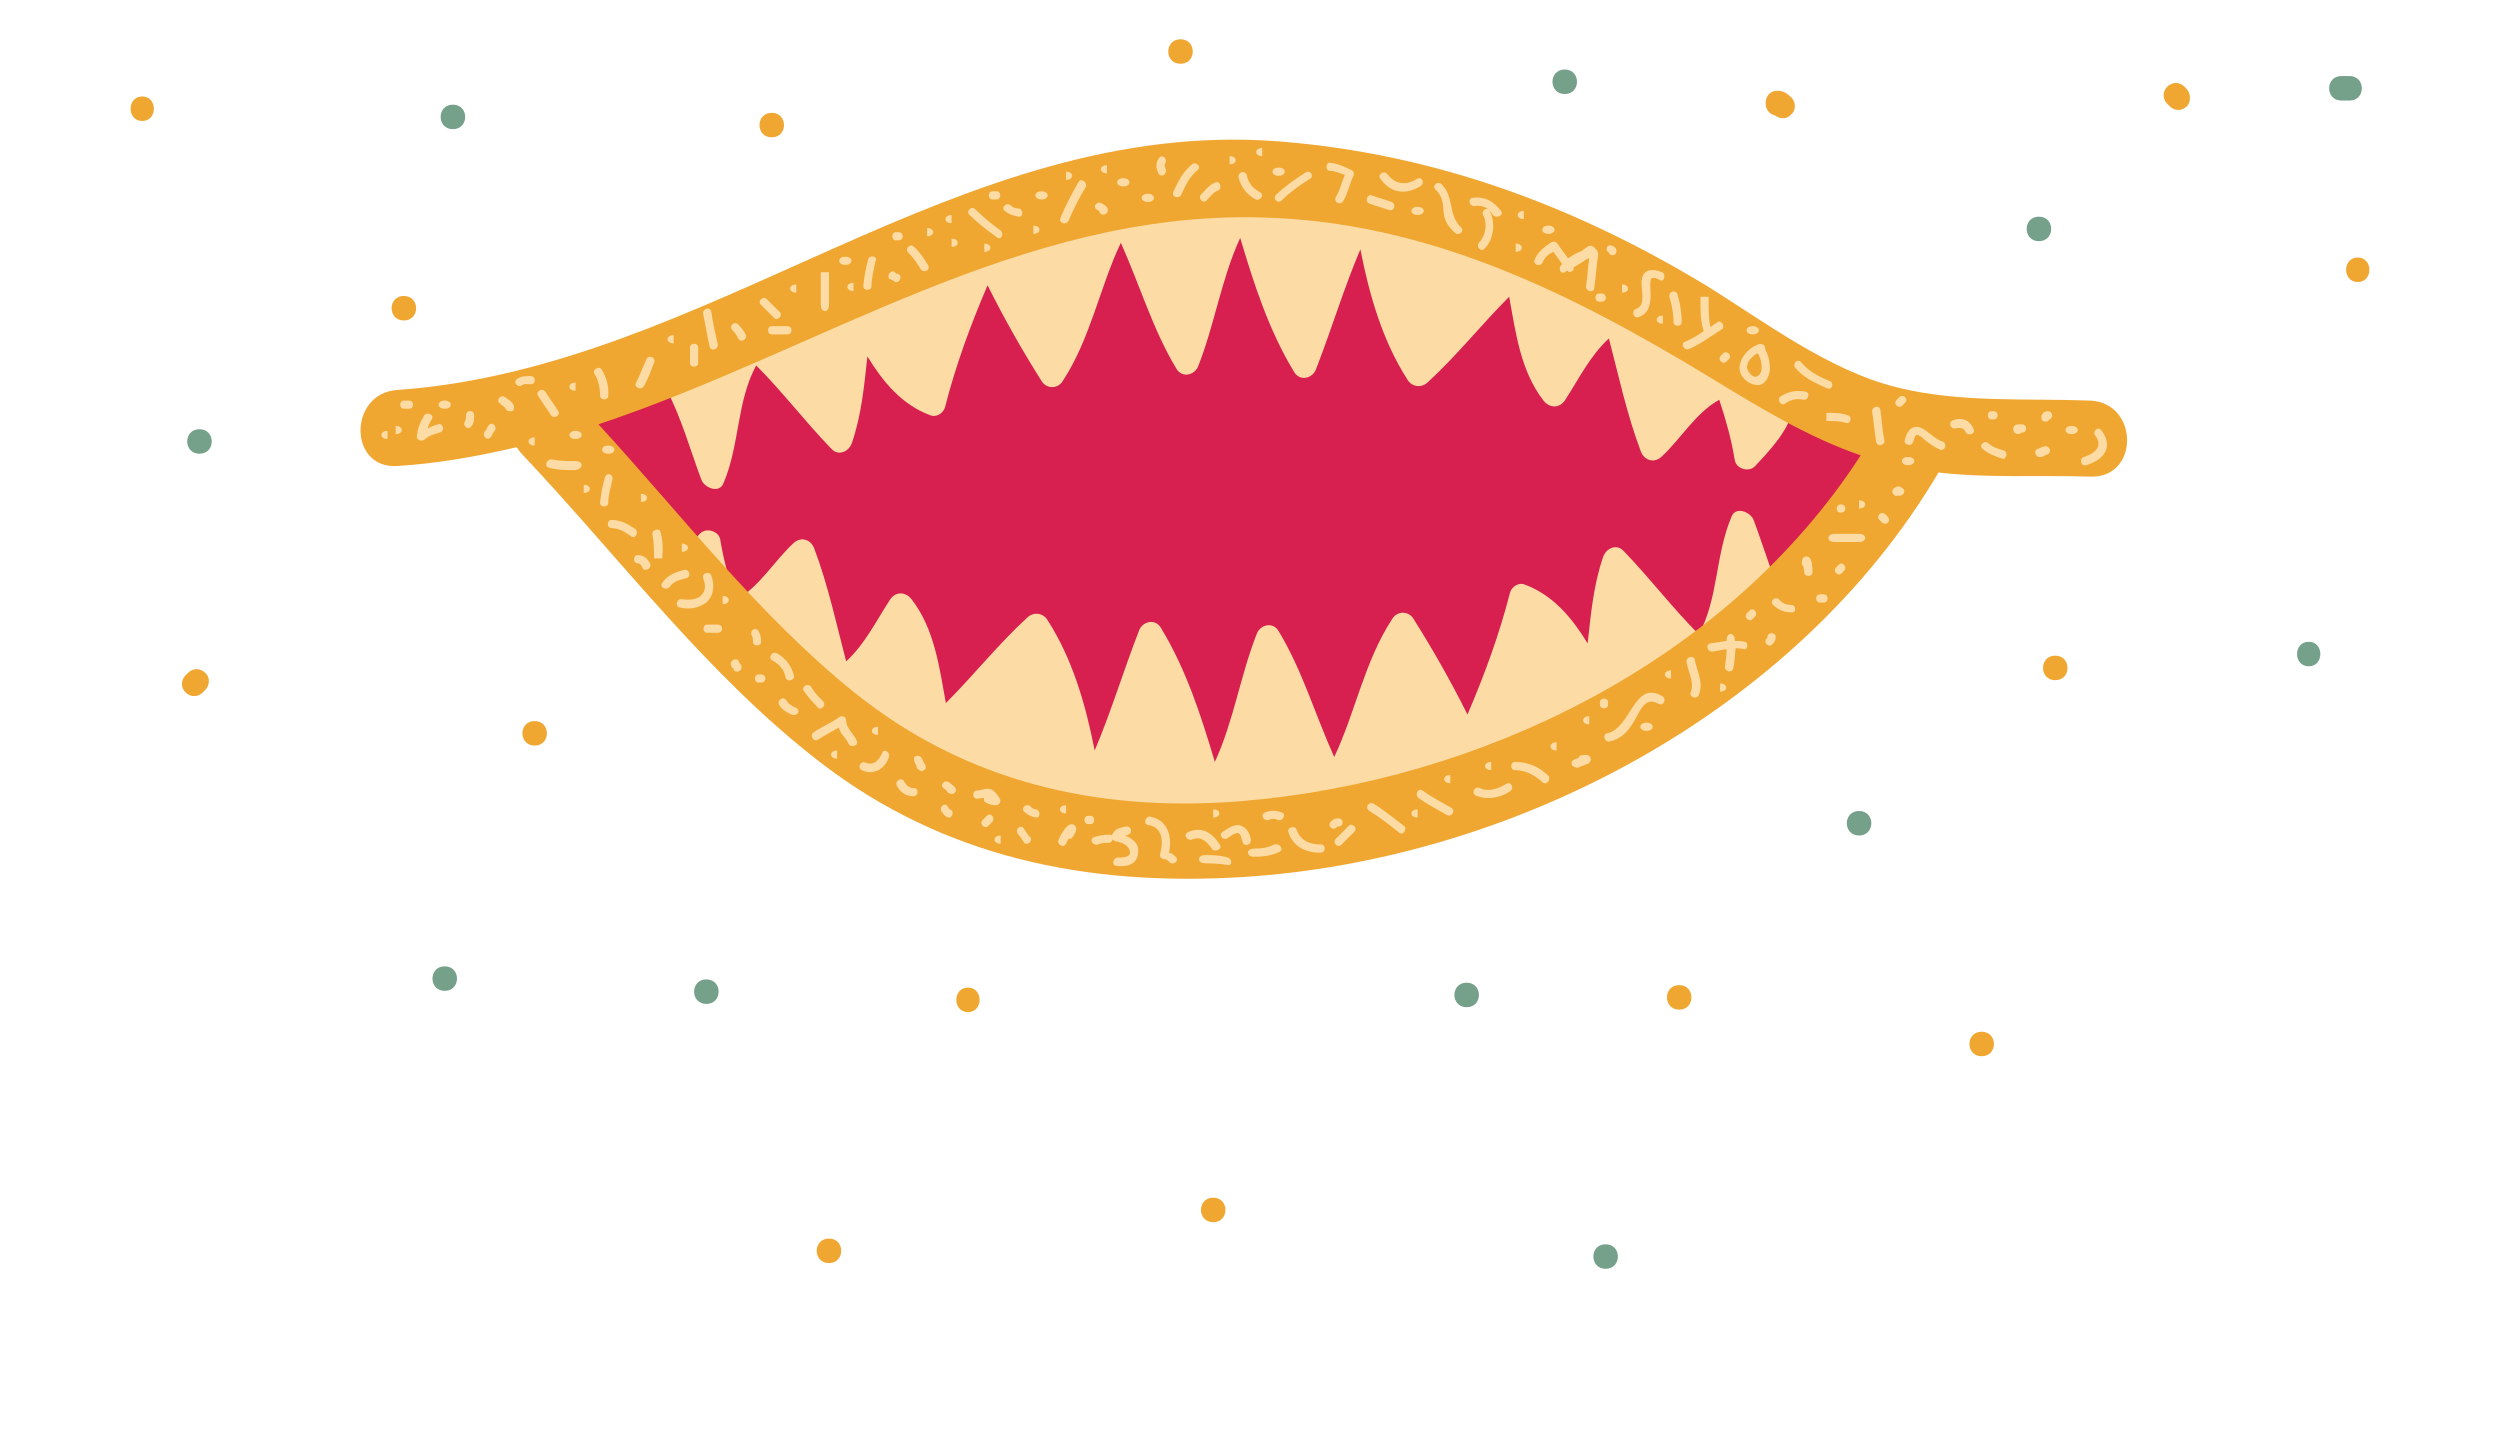 <svg id="Layer_1" xmlns="http://www.w3.org/2000/svg" viewBox="-152 308.1 305.8 176.9"><style>.st0{fill:#d72050}.st1{fill:#fcdca4}.st2{fill:#f0a732}.st3{fill:#75a08a}</style><path class="st0" d="M77.7 361.5c-6.5-3.7-13.7-5.1-20.6-7.4-19.2-15.6-43.3-22.8-67.9-21.4-19.5 1.1-42.8 6.2-56.4 21.5-2.9.4-5.9.7-8.9.8-7.9.4-9.6 9.6-3.8 14 4.5 3.4 8.5 7.3 12.3 11.4-.4 3.7 2.1 6.5 5.5 7.9 2.4.8 4.7 3.7 6.7 5.2.2.2.5.3.7.5 4.9 4.8 10.3 9.2 16.8 12.5 2.6 1.3 5.1 1.1 7.2 0 3.4 1.5 6.7 2.9 10.1 4.3 2.1.9 4 .5 5.6-.5 9.1 1.5 18.4.8 27.5-2.2 13.5-4.5 26-11 38.9-16.7 11-4.9 21.9-9.3 29-19.5 2.3-3.5.6-8.6-2.7-10.4z"/><path class="st1" d="M67 354.9c-1.8-4.5-8.8-7.3-12.6-9.5-12.3-6.8-26-13.2-40-15.2-14.6-2.1-29.4 1.4-43.2 6-7 2.4-13.9 5.3-20.8 8.2-6.9 2.9-14.2 5.3-20.8 8.7-1.1.6-.9 1.9-.1 2.5v.1c1.9 3.6 2.9 7.4 4.3 11.1.4 1 2.2 1.7 2.7.4 2-4.7 1.6-10 4-14.4 3.2 3.2 6 6.9 9.2 10.2.8.9 2.1.4 2.5-.7 1.2-3.5 1.5-7 1.9-10.6 1.9 3.1 4.2 5.9 7.7 7.2.8.3 1.6-.3 1.8-1 1.3-5.1 3.1-10 5.2-14.9 2 4 4.2 7.9 6.6 11.7.6 1 2 1 2.6 0 3.4-5.2 4.5-11.4 7.1-16.9 2.3 5.1 3.9 10.6 6.8 15.4.7 1.2 2.3.8 2.7-.4 2-5.1 2.8-10.6 5.1-15.6 1.7 5.7 3.5 11.3 6.6 16.4.7 1.2 2.3.8 2.7-.4 1.9-4.9 3.4-9.9 5.4-14.6 1.1 5.6 2.7 11.2 5.8 16 .5.8 1.6 1 2.4.3 3.6-3.3 6.6-7.1 10-10.5.8 4.4 1.4 9.1 4.2 12.7.7.9 1.9 1 2.6 0 1.7-2.6 3.1-5.5 5.4-7.6 1.2 4.6 2.2 9.3 3.9 13.8.4 1.1 1.6 1.5 2.5.7 2.4-2.2 4.2-5.4 7.1-7 .8 2.4 1.5 4.9 1.9 7.4.2 1.1 1.8 1.5 2.5.7 2.7-2.9 5.9-6.3 4.3-10.2zm-136 27.3c1.8 4.5 7.1 8.8 10.9 10.9 12.3 6.8 26 13.2 40 15.2 14.6 2.1 29.4-1.4 43.2-6 7-2.4 13.9-5.3 20.8-8.2 6.9-2.9 14.2-5.3 20.8-8.7 1.1-.6.9-1.9.1-2.5v-.1c-1.9-3.6-2.9-7.4-4.3-11.1-.4-1-2.2-1.7-2.7-.4-2 4.7-1.6 10-4 14.4-3.2-3.2-6-6.9-9.2-10.2-.8-.9-2.1-.4-2.5.7-1.2 3.5-1.5 7-1.9 10.6-1.9-3.1-4.2-5.9-7.7-7.2-.8-.3-1.6.3-1.8 1-1.3 5.1-3.1 10-5.2 14.9-2-4-4.2-7.9-6.6-11.7-.6-1-2-1-2.6 0-3.4 5.2-4.5 11.4-7.1 16.9-2.3-5.1-3.9-10.6-6.8-15.4-.7-1.2-2.3-.8-2.7.4-2 5.1-2.8 10.6-5.1 15.6-1.7-5.7-3.5-11.3-6.6-16.4-.7-1.2-2.3-.8-2.7.4-1.9 4.9-3.4 9.9-5.4 14.6-1.1-5.6-2.7-11.2-5.8-16-.5-.8-1.6-1-2.4-.3-3.6 3.3-6.6 7.1-10 10.5-.8-4.4-1.4-9.1-4.2-12.7-.7-.9-1.9-1-2.6 0-1.7 2.6-3.1 5.5-5.4 7.6-1.2-4.6-2.2-9.3-3.9-13.8-.4-1.1-1.6-1.5-2.5-.7-2.4 2.2-4.2 5.4-7.1 7-.8-2.4-1.5-4.9-1.9-7.4-.2-1.1-1.8-1.5-2.5-.7-2.7 2.9-4.2 4.8-2.6 8.8z"/><path class="st2" d="M103.7 357.1c-7.9-.3-15.9.3-23.6-1.6-8.5-2.1-16.3-8.1-23.6-12.6-16.1-9.7-33.1-16-52-17.5-39.5-3.1-69.6 27.7-107.9 30.4-6 .4-6 9.7 0 9.3 5-.3 9.9-1.2 14.6-2.3.2.3.4.6.7.9 12 12.7 22.6 27 36.5 37.7 15.1 11.6 32.5 15.1 51.3 14 33.4-2 68-20.2 85.3-49.3 0-.1.1-.1.1-.2 6.1.7 12.4.3 18.5.5 6.1.3 6.1-9 .1-9.3zm-103.9 49c-17.5 1.4-33.6-2.3-47.3-13.3-11.8-9.5-21.1-21.7-31.3-32.8 27-9 51.6-26.1 81.1-25.3 20.4.5 38 9.3 55.1 19.7 5.9 3.6 11.8 7.2 18.2 9.4C59.3 389 29.1 403.7-.2 406.1zm-102.4-61.8c-2 0-2 3 0 3s2-3 0-3zm16 52c-2 0-2 3 0 3s2-3 0-3zm83 58.3c-2 0-2 3 0 3s2-3 0-3zm-47 5c-2 0-2 3 0 3s2-3 0-3zm17-30.7c-1.9 0-1.9 3 0 3s1.9-3 0-3zm-24-107c-2 0-2 3 0 3s2-3 0-3zm-77-2c-1.9 0-1.9 3 0 3s1.9-3 0-3zm7.7 70.5c-.6-.6-1.5-.6-2.1 0l-.3.3c-.6.6-.6 1.5 0 2.1.6.6 1.5.6 2.1 0l.3-.3c.6-.6.6-1.6 0-2.1zm217.3 43.9c-2 0-2 3 0 3s2-3 0-3zm-37-5.7c-2 0-2 3 0 3s2-3 0-3zm46-40.3c-2 0-2 3 0 3s2-3 0-3zM67.1 320c-.5-.5-1-.8-1.7-.8-1.8 0-1.9 2.7-.3 3 .6.5 1.5.5 2-.1.6-.5.6-1.5 0-2.1zm-74.7-7.1c-2 0-2 3 0 3s2-3 0-3zm144 26.7c-1.9 0-1.9 3 0 3s1.9-3 0-3zM115.5 319l-.3-.3c-.6-.6-1.5-.6-2.1 0-.6.6-.6 1.5 0 2.1l.3.3c.6.6 1.5.6 2.1 0 .5-.5.5-1.5 0-2.1z"/><path class="st3" d="M39.4 316.6c-2 0-2 3 0 3s2-3 0-3zm-105 111.3c-2 0-2 3 0 3s2-3 0-3zm-62-67.3c-2 0-2 3 0 3s2-3 0-3zm31-39.7c-2 0-2 3 0 3s2-3 0-3zm-1 105.4c-2 0-2 3 0 3s2-3 0-3zm142 34c-2 0-2 3 0 3s2-3 0-3zm-17-32c-2 0-2 3 0 3s2-3 0-3zm48-21c-2 0-2 3 0 3s2-3 0-3zm55-20.7c-1.9 0-1.9 3 0 3s1.9-3 0-3zm-33-52c-2 0-2 3 0 3s2-3 0-3zm38-17.2h-1c-2 0-2 3 0 3h1c2 0 2-3 0-3z"/><path class="st1" d="M-103.6 360.2v1c1 0 1-1 0-1zm5.2-.2c-.4.1-.9.3-1.3.5.1-.4.3-.7.5-1.1.4-.5-.5-1-.9-.5-.5.8-.8 1.6-.9 2.5v.2c0 .2.2.3.4.4.1 0 .3 0 .5-.1.5-.5 1.2-.7 1.9-.9.7-.2.4-1.2-.2-1zm3.4-1.1c0 .2 0 .5-.1.7-.4.5.3 1.2.7.7.4-.4.4-.9.4-1.4 0-.7-1-.7-1 0zm5.8-1.3c-.2-.4-.7-.7-1-.9-.5-.4-1.2.3-.7.7.1.1.3.3.5.4l.2.2c0 .1.1.2.2.3.2.1.5.2.8 0 .1-.3.1-.5 0-.7zm5.5.8c-.5-.8-1.1-1.6-1.6-2.4-.4-.5-1.2 0-.9.5.5.8 1.1 1.6 1.6 2.4.4.5 1.2 0 .9-.5zm5.3-5.1c-.3-.5-1.2 0-.9.5.5.8.7 1.7.7 2.7 0 .6 1 .6 1 0 .1-1.1-.2-2.2-.8-3.2zm5.5-1.3c-.5 1-.8 2-1.3 2.9-.3.5.5 1 .9.5.6-.9.9-2 1.3-2.9.3-.6-.6-1.1-.9-.5zm5.3-1.4v1.9c0 .6 1 .6 1 0v-1.9c0-.6-1-.6-1 0zm6.8-1.6c-.2-.4-.5-.8-.9-1.2-.5-.5-1.2.2-.7.7.3.3.5.6.7 1 .3.6 1.2.1.9-.5zm4.2-2.7l-1.6-1.6c-.5-.5-1.2.3-.7.7l1.6 1.6c.4.4 1.1-.3.7-.7zm5-4.9v4c0 1 1 1 1 0v-4h-1zm5.8-1.6c-.3 1.1-.5 2.2-.6 3.3 0 .6 1 .6 1 0 0-1 .3-2.1.5-3.1.3-.5-.7-.8-.9-.2zm7.3.7c-.5-.8-1-1.6-1.7-2.2-.4-.5-1.2.2-.7.7.6.6 1.1 1.3 1.5 2 .4.6 1.3.1.9-.5zm2.9-3.2v1c1 0 1-1 0-1zm-3-1.3v1c1 0 1-1 0-1zm9 .3c-1.1-.8-2.1-1.6-3.1-2.6-.5-.5-1.2.3-.7.7 1 1 2.2 1.9 3.3 2.7.5.5 1-.4.5-.8zm5-4.8c-1 0-1 1 0 1s1-1 0-1zm-23 11.2c-1 0-1 1 0 1v-1zm-1-3.2c-1 0-1 1 0 1s1-1 0-1zm-21 9.6c-1 0-1 1 0 1v-1zm-12 11.7c-1 0-1 1 0 1s1-1 0-1zm-5 .8c-1 0-1 1 0 1v-1zm5-6.7c-1 0-1 1 0 1v-1zm56-19.2v1c1 0 1-1 0-1zm-1.8-2.1c-.4 0-.7-.1-1-.4-.5-.4-1.2.3-.7.7.5.4 1 .6 1.7.7.6.1.6-.9 0-1zm7.3-3.2c-.8 1.4-1.6 2.9-2.2 4.4-.2.6.7.9 1 .3.6-1.4 1.3-2.8 2.1-4.1.3-.6-.6-1.2-.9-.6zm5.5-.5c-1 0-1 1 0 1s1-1 0-1zm-2.6 3.1c-.5-.4-1.2.3-.7.7.1 0 .4.3.4.3.1.6 1.1.4 1-.3-.1-.4-.4-.5-.7-.7zm.6-4.7c-1 0-1 1 0 1v-1zm5 3.5c-1 0-1 1 0 1s1-1 0-1zm2.2-3c-.1-.2-.2-.5-.1-.7.4-.5-.3-1.2-.7-.7-.5.6-.4 1.3-.1 1.9.3.6 1.1.1.9-.5zm3.2-.6c-1.1.9-1.7 2.1-2.3 3.4-.2.6.7.9 1 .3.5-1.1 1-2.2 2-3 .5-.4-.2-1.1-.7-.7zm2.9 2.2c-.8.3-1.2.9-1.8 1.5-.4.5.3 1.2.7.7.4-.4.8-1 1.4-1.2.5-.2.3-1.2-.3-1zm1.7-3.2v1c1 0 1-1 0-1zm3.7 4.4c-.9-.5-1.4-1.1-1.6-2.1-.2-.6-1.1-.4-1 .3.3 1.2 1 2.1 2.1 2.7.6.2 1.1-.6.5-.9zm2.3-3c-1 0-1 1 0 1s1-1 0-1zm3.3.6c-1.3.8-2.5 1.7-3.6 2.7-.5.5.2 1.2.7.7 1-1 2.1-1.8 3.4-2.6.6-.3.1-1.2-.5-.8zm-89.3 35.3c-1 0-1.9 0-2.9-.2-.6-.1-1 .8-.4 1 1.1.3 2.2.3 3.2.3 1.1-.1 1.1-1.1.1-1.1zm4-1.9c-1 0-1 1 0 1s1-1 0-1zm-.4 3.9c-.3 1-.5 2-.6 3.1 0 .6 1 .6 1 0 0-.9.3-1.9.5-2.8.2-.7-.7-1-.9-.3zm-2.6.9v1c1 0 1-1 0-1zm6.3 5.4c-.9-.6-1.8-1.1-2.9-1.1-.6 0-.6 1 0 1 .9 0 1.7.5 2.4 1 .5.4 1-.5.5-.9zm.7-4.3v1c1 0 1-1 0-1zm2.4 4.7c-.1-.6-1.1-.3-1 .3.2.9.2 1.9.2 2.9h1c.1-1 .1-2.1-.2-3.2zm-1.3 3.8c-.3-.6-.8-1-1.5-1-.6 0-.6 1 0 1 .3 0 .5.3.6.6.3.5 1.2 0 .9-.6zm4.2.8c-1.1.3-2 .6-2.7 1.6-.4.5.5 1 .9.5.5-.7 1.3-.9 2.1-1.1.6-.2.3-1.1-.3-1zm-.3-3.2v1c1 0 1-1 0-1zm3.6 3.9c-.2-.6-1.2-.3-1 .3.3.8.4 1.6-.3 2.2-.6.5-1.6.5-2.3.4-.6-.1-.9.8-.3 1 1.2.3 2.3.1 3.3-.6 1-.9 1-2.3.6-3.3zm.8 6h-1.3c-.6 0-.6 1 0 1h1.3c.7 0 .7-1 0-1zm.6-3.5v1c1 0 1-1 0-1zm-38.4-23.9h-.6c-.6 0-.6 1 0 1h.6c.7 0 .7-1 0-1zm-2.6 3.7c-1 0-1 1 0 1v-1zm117.9-31.9c-.8-.4-1.7-.8-2.6-.9-.6 0-.6 1 0 1s1.2.3 1.8.5c-.4.9-.6 1.9-1.1 2.7-.3.6.5 1.1.9.5.6-1 .8-2.2 1.3-3.2 0-.2 0-.5-.3-.6zm-10.9-2.7c-1 0-1 1 0 1v-1zm15.8 6.6c-.8-.3-1.6-.5-2.4-.8-.6-.2-.9.8-.3 1 .8.3 1.6.5 2.4.8.7.2.9-.8.3-1zm3.1-2.8c-1.3.8-2.6.7-3.6-.6-.4-.5-1.2 0-.9.5 1.2 1.8 3.1 2.1 4.9 1 .7-.4.2-1.3-.4-.9zm.1 3.4c-1 0-1 1 0 1s1-1 0-1zm5.3 2.5c-1.6-1.5-.8-3.8-2.4-5.3-.5-.4-1.2.3-.7.7.9.8.9 1.8 1 2.9.1 1 .7 1.8 1.4 2.4.5.4 1.2-.3.7-.7zm-86 49.3c-.4-.5-1.1.2-.7.7.1.2.1.5.1.7 0 .6 1 .6 1 0 0-.5-.1-1-.4-1.4zm-2.3 3.9c-.1-.6-1.1-.4-1 .3 0 .2.2.4.3.5.1.6 1.1.4 1-.3 0-.2-.2-.3-.3-.5zm2.7 1.5h-.3c-.6 0-.6 1 0 1h.3c.7 0 .7-1 0-1zm4 .1c-.3-1.2-1-2.1-2.1-2.7-.6-.3-1.1.6-.5.9.9.5 1.4 1.1 1.6 2.1.2.6 1.2.3 1-.3zm.3 4c-.4-.2-.9-.4-1.2-.9-.3-.6-1.2-.1-.9.5.3.6.9.9 1.5 1.2.7.3 1.2-.5.6-.8zm3.3-.8c-.6-.6-1.1-1.1-1.5-1.8-.4-.5-1.2 0-.9.5.5.7 1.1 1.4 1.7 2 .4.5 1.1-.2.7-.7zm4.1 4.8c-.4-.9-1.3-1.5-1.3-2.5 0-.4-.4-.6-.8-.4-1 .7-2.2 1.2-3.2 1.9-.5.3 0 1.2.5.9.8-.5 1.7-1 2.6-1.5.1.3.2.5.3.7.3.4.7.8.9 1.3.3.5 1.3.2 1-.4zm2.6-1.7c-1 0-1 1 0 1v-1zm-5 2.9c-1 0-1 1 0 1v-1zm5.5.3c-.3.8-1 1.6-2 1.2-.6-.3-1.1.6-.5.9 1.4.7 2.8-.1 3.3-1.5.3-.7-.6-1.2-.8-.6zm3.9 4.3c-.6 0-.9-.3-1.2-.8-.3-.6-1.2-.1-.9.5.4.8 1.1 1.3 2 1.3.7 0 .7-1 .1-1zm1.3-3c-.1-.1-.1-.2-.2-.3 0 0-.1-.3-.1-.2-.1-.6-1.1-.6-1 0 0 .2.1.4.2.6 0 0 0 .1.1.1 0 .1 0 .3.1.4.1.1.2.2.4.3.2.1.4-.1.6-.2.1-.3 0-.5-.1-.7zm70.5-67.6c-.9-1.2-2-1.8-3.5-1.6-.6.1-.4 1.1.3 1 .7-.1 1.2.1 1.7.4-.4-.2-.9.2-.7.7.6 1 .3 2.6-.5 3.4-.4.5.3 1.2.7.7 1.1-1.1 1.4-3.2.6-4.6l-.1-.1c.2.2.4.4.5.6.5.5 1.4 0 1-.5zm1.8 4v1c1 0 1-1 0-1zm1-4c-1 0-1 1 0 1v-1zm3 1.8c-1 0-1 1 0 1s1-1 0-1zm5.7 2.8c0-.1-.1-.1-.2-.2s-.3-.2-.5-.1h-.1c-.3.2-.6.4-.8.6-.6.2-1.1.5-1.7.9-.4-.6-.9-1.2-1.3-1.8-.1-.2-.4-.3-.7-.2-.9.6-1.7 1.2-2.1 2.2-.2.6.7.9 1 .3.2-.6.7-1 1.3-1.3.4.5.7 1 1.1 1.5l-.1.1c-.4.3-.2 1.2.4.9 0 0 .1 0 .1-.1.1 0 .1 0 .2-.1.3.4.9 0 .8-.4.5-.3 1-.6 1.6-1 .1 0 .2-.1.3-.1-.2 1.1-.2 2.3-.4 3.4-.1.6.9.9 1 .3.2-1.4.3-2.9.5-4.3-.1-.3-.2-.5-.4-.6zm3.3 4.4v1c1 0 1-1 0-1zm-1.4-4.8c-.6 0-.6.7-.2.9.2.6 1.1.3.9-.3 0-.3-.3-.5-.7-.6zm-1.1 5.9h-.3c-.6 0-.6 1 0 1h.3c.7 0 .7-1 0-1zm7.4-2.6c-1.2-.5-2.4-.4-2.5 1.1-.1 1 .6 3-.7 3.4-.6.2-.3 1.2.3 1 1.3-.4 1.5-1.6 1.5-2.8 0-.6-.1-1.1 0-1.7.1-.6.9-.2 1.2 0 .5.2.7-.8.2-1zm1.9 2.7c-.2-.6-1.1-.4-1 .3.3 1 .5 2 .5 3.1 0 .6 1 .6 1 0 0-1.2-.2-2.3-.5-3.4zm-1.8 2.6c-1 0-1 1 0 1v-1zm6.7.8l-.9.6c-.2-1.1-.2-1.7-.2-3.7h-1c0 2 0 2.7.3 3.9 0 .1.1.2.1.3-.7.5-1.5 1-2.3 1.3-.6.3-.1 1.1.5.9 1.4-.6 2.7-1.6 4-2.4.5-.3 0-1.2-.5-.9zm.7 3.8l-.3.3c-.5.5.3 1.2.7.7l.3-.3c.4-.4-.3-1.1-.7-.7zm3.6-3.3c-1 0-1 1 0 1s1-1 0-1zm1.5 2.8c.1-.3-.2-.7-.6-.6-.2 0-.3 0-.4.1-1 .4-1.9 1.4-2.1 2.5-.2 1.2.9 2.3 2.1 2.4 1 .1 1.5-1 1.6-1.9 0-.9-.2-1.8-.6-2.5zm-.9 3.3c-.6.4-1.4-.7-1.3-1.2.1-.7.7-1.3 1.3-1.6.5.8.8 2.3 0 2.8zm5.8 1.9c-1.1-.2-2.1 0-3 .6-.5.3 0 1.2.5.9.7-.5 1.4-.7 2.3-.5.6.1.9-.9.2-1zm3-1.3c-1.3-.5-2.6-1.2-3.5-2.3-.4-.5-1.1.2-.7.7 1 1.2 2.5 1.9 3.9 2.5.6.3.9-.7.3-.9zm2.2 4.2c-.8-.3-1.6-.3-2.6-.3v1c1 0 1.6 0 2.3.2.6.3 1-.7.3-.9zm4.5 3c-.3-1.2-.3-2.5-.5-3.7-.1-.6-1.1-.4-1 .3.2 1.2.3 2.5.5 3.7.2.6 1.1.4 1-.3zm7.1.2c-1-.3-1.7-1.3-2.7-1.7-1.1-.4-1.7.6-1.9 1.5-.2.6.8.9 1 .3.1-.2.2-.9.5-.9s.7.4.8.5c.6.5 1.3 1 2 1.3.7.2.9-.8.3-1zm3.8-1.5c-.4-1.1-1.4-1.5-2.5-1.1-.6.2-.4 1.1.3 1 .5-.1 1-.1 1.2.4.3.6 1.3.3 1-.3zm3.7 2.6c-.7-.2-1.4-.4-1.9-.9-.5-.4-1.2.3-.7.7.7.6 1.5.9 2.4 1.2.5.2.8-.8.2-1zm2.2-3.2c-.3 0-.6 0-.8.1-.3.2-.3.6-.1.9.3.3.7.2.9 0h.1c.6 0 .6-1-.1-1zm2.8 2.7c-.3 0-.5.2-.8.3-.6.1-.4 1.1.3 1 .3 0 .5-.2.8-.3.6-.2.4-1.1-.3-1zm3.3-2.5c-1 0-1 1 0 1s1-1 0-1zm3.6.5c-.4-.5-1.1.2-.7.7 1 1.3-.1 2.2-1.4 2.6-.6.2-.4 1.2.3 1 .9-.3 1.8-.7 2.3-1.6.5-1 .1-2-.5-2.7zm-140.9 43.1c-.5-.4-1.2.3-.7.7.1.1.3.2.4.3 0 .1.1.2.2.3.1 0 .2.1.3.1.3.1.5-.1.6-.3.2-.5-.5-.8-.8-1.1zm.1 3.3c-.1 0-.3-.4-.3-.4-.4-.5-1.1.2-.7.7.2.3.4.6.8.7.5.1.8-.8.2-1zm4.5.8l-.2.2-.3.3c-.5.5.3 1.2.7.7l.3-.3.2-.2c.4-.5-.3-1.2-.7-.7zm1.6-2.1c-.3-.5-.7-1.1-1.3-1.2-.5-.1-1 .2-1.5.2-.6 0-.6 1 0 1 .3 0 .6-.1.9-.1-.1.2-.1.4.1.5.4.3.9.4 1.4.4.4-.1.6-.5.4-.8zm3.7 4.7c-.3-.3-.5-.7-.8-1.1-.4-.5-1.1.2-.7.7.3.3.5.7.8 1.1.4.4 1.1-.3.7-.7zm.7-3.4c-.3 0-.5-.2-.7-.4-.5-.4-1.2.3-.7.7.4.4.9.6 1.4.7.6.1.6-.9 0-1zm4.8 2c-.8-.8-1.8 1.2-2 1.7-.3.6.6 1.1.9.5l.3-.6c.2 0 .4 0 .5-.2.2-.3.7-1 .3-1.4zm6.1 1.2c.1 0 .3 0 .4-.1.6-.2.4-1.1-.3-1-.8.2-1.3.2-1.7 1.1-.1-.1-.2-.1-.3-.1-.7 0-1.2.1-1.9.3-.6.3-.1 1.1.5.9.4-.2.9-.2 1.3-.2.3 0 .4-.2.5-.4.1.1.2.1.3.2.7.1 1.6.4 1.8 1.2.2.8-.9.8-1.4.8-.6-.1-.9.9-.3 1 1.2.2 2.6-.1 2.7-1.5.2-1.2-.6-1.8-1.6-2.2zm-4.2-2.4h-.3c-.6 0-.6 1 0 1h.3c.6 0 .6-1 0-1zm10.4 5c-.3-.3-.5-.4-.8-.5.4-1.9-.1-4-2.3-4.4-.6-.1-.9.9-.3 1 1.9.3 1.9 2.1 1.5 3.6-.1.3.2.6.5.6s.5.2.7.4c.5.4 1.2-.3.7-.7zm5.4-1.5c-.9-1.4-2.2-2.3-3.9-1.5-.6.3-.1 1.1.5.9 1.1-.5 1.9.3 2.5 1.2.4.4 1.3-.1.9-.6zm1 1.6c-1-.3-1.8-.3-2.8-.3-1 0-1 1 0 1 0 0 1.8 0 2.7.2.6.2.7-.7.1-.9zm1.6-3.9c-.8-.3-1.7.4-2.3.8-.5.4.2 1.1.7.7.4-.3.8-.6 1.2-.6.4 0 .5.9.6 1.1.1.6 1.1.4 1-.3-.1-.6-.4-1.4-1.2-1.7zm4.1 2.3c-.9.4-1.5.5-2.5.5s-1 1 0 1 2.1-.1 3.1-.6c.6-.3 0-1.1-.6-.9zm.9-3.9c-.7-.3-1.4-.3-2.1 0-.6.3-.1 1.1.5.9.4-.2.7-.2 1.1 0 .6.2 1.1-.7.5-.9zm4.8 3.9c-1.3 0-2.5-.4-3-1.8-.2-.6-1.2-.3-1 .3.6 1.8 2.1 2.5 3.9 2.5.7 0 .7-1 .1-1zm2.1-3.2c-.4 0-.6.1-.9.4-.5.5.2 1.2.7.7.2-.2 0-.1.2-.1.7 0 .7-1 0-1zm55.4-26.1c-.6 0-1.1-.2-1.5-.7-.5-.4-1.2.3-.7.7.6.6 1.3.9 2.2.9.7.1.6-.9 0-.9zm2-5.9c-.2-.1-.4 0-.6.2-.1.2-.1.4-.1.6 0 .2.1.3.2.4v.1c0 .2.1.4.1.6 0 .6 1 .6 1 0 0-.5 0-1.8-.6-1.9zm6.3-2.8h-3c-1 0-1 1 0 1h3c1 0 1-1 0-1zm0-4.1v1c1 0 1-1 0-1zm5.4-1.4c-.4-.4-.8-.4-1.2 0-.4.4.2 1.1.6.8.4.2 1-.4.6-.8zm-19.4 18.7c-.4-.1-.8-.1-1.2-.1v-.1c0-1-1-1-1 0v.1c-.7.1-1.3.2-2 .3-.6.1-.4 1.1.3 1 .6-.1 1.2-.2 1.7-.3 0 .7-.1 1.4-.2 2.1-.1.6.8.9 1 .3.2-.8.2-1.7.3-2.5.3 0 .7 0 1 .1.4.2.7-.8.1-.9zm.6-3.8l-.3.3c-.5.5.3 1.2.7.7l.3-.3c.4-.5-.3-1.2-.7-.7zm2.2 3.2c0 .2 0 0-.1.2-.5.5.3 1.2.7.7.3-.3.4-.5.4-.9 0-.6-1-.6-1 0zm-8.9 2.8c-.1-.6-1.1-.4-1 .3.2 1.2 1 2.5.5 3.7-.2.6.8.9 1 .3.6-1.5-.2-2.8-.5-4.3zm-3.9 4.5c-3.5-2.2-3.9 3.9-6.8 4.5-.6.1-.4 1.1.3 1 1.4-.3 2.3-1.3 3-2.5.7-1.2 1.3-3.1 3-2.1.5.3 1-.5.5-.9zm-9 2.4c-1 0-1 1 0 1v-1zm7 .8c-1 0-1 1 0 1s1-1 0-1zm3-6.4c-1 0-1 1 0 1v-1zm-39.4 19l-1.6 1.6c-.5.5.3 1.2.7.7l1.6-1.6c.4-.4-.3-1.1-.7-.7zm6.7 0c-1.2-.9-2.4-1.9-3.7-2.7-.6-.3-1.1.5-.5.9 1.3.8 2.5 1.7 3.7 2.7.5.3 1-.6.5-.9zm5.8-2.2c-1.2-.7-2.4-1.3-3.5-2.1-.5-.4-1 .5-.5.9 1.1.8 2.3 1.4 3.5 2.1.6.3 1.1-.6.5-.9zm-4.1.2c-1 0-1 1 0 1v-1zm4-4.2c-1 0-1 1 0 1v-1zm6.8 1.1c-.9.6-2.2 1-3.2.5-.6-.3-1.1.6-.5.9 1.4.6 3 .3 4.2-.5.6-.4.1-1.3-.5-.9zm-1.8-2.7c-1 0-1 1 0 1v-1zm7 1.7c-1.1-1.1-2.5-1.7-4.1-1.7-.6 0-.6 1 0 1 1.3 0 2.4.6 3.4 1.5.4.4 1.1-.3.7-.8zm1-4.1c-1 0-1 1 0 1v-1zm4 1.7c-.3-.3-.7-.1-1-.1-.2 0-.3.2-.3.3-.3.1-.6.2-.8.4-.1.2-.1.5.1.6.1.1.2.1.4.2.2 0 .3 0 .4-.1.1 0 .2-.1.3-.1.3-.1.5-.2.8-.3.3-.2.4-.7.1-.9zm-46 6.5v1c1 0 1-1 0-1zm-26 3.2c-1 0-1 1 0 1v-1zm8-3.7c-1 0-1 1 0 1v-1zM43.7 394v.3c0 .6 1 .6 1 0v-.3c0-.6-1-.6-1 0zm14.7-2.3v1c1 0 1-1 0-1zm12.7-10.9h-.5c-.6 0-.6 1 0 1h.5c.6 0 .6-1 0-1zm1.8-3.6l-.3.3c-.5.5.3 1.2.7.7l.3-.3c.4-.5-.3-1.2-.7-.7zm.3-7.4c-.7 0-.7 1-.1 1h.1c.7 0 .7-1 0-1zm5.7 1.5l-.3-.3c-.5-.5-1.2.3-.7.7l.3.3c.5.5 1.2-.2.7-.7zm2.5-7.3c-1 0-1 1 0 1s1-1 0-1zm-1.1-7.3l-.3.3c-.5.5.3 1.2.7.7l.3-.3c.5-.5-.2-1.2-.7-.7zm11.6 1.7h-.3c-.6 0-.6 1 0 1h.3c.6 0 .6-1 0-1zm6.6 0c-.5 0-.8.3-.8.8 0 .6.8.6 1 .2.5-.2.4-1-.2-1zm-190.7 1.7c-.2.2-.3.6-.5.8-.4.5.3 1.2.7.7.2-.2.3-.6.5-.8.4-.5-.3-1.2-.7-.7zm-5.4-3c-1 0-1 1 0 1s1-1 0-1zm10.5-3c-.6 0-1.2 0-1.7.4s.2 1.1.7.7c.2-.2.7-.1 1-.1.7 0 .7-1 0-1zm22.1-7.9c-.1-.6-1.1-.4-1 .3.3 1.3.5 2.7.8 4 .1.6 1.1.4 1-.3-.3-1.3-.6-2.6-.8-4zm10.4-3.3c-1 0-1 1 0 1v-1zm-1.1 5.1h-1.9c-.6 0-.6 1 0 1h1.9c.7 0 .7-1 0-1zm13.5-6.4c-.2 0-.3-.2-.5-.3-.6-.1-.9.9-.3 1 .2 0 .3.2.5.3.7.1.9-.9.3-1zm.1-5.1h-.3c-.6 0-.6 1 0 1h.3c.7 0 .7-1 0-1zm10.5 1.4v1c1 0 1-1 0-1zm-4-3.5c-1 0-1 1 0 1v-1zm5.5-2.9h-.5c-.6 0-.6 1 0 1h.5c.6 0 .6-1 0-1zm8.5-2.4v1c1 0 1-1 0-1z"/></svg>